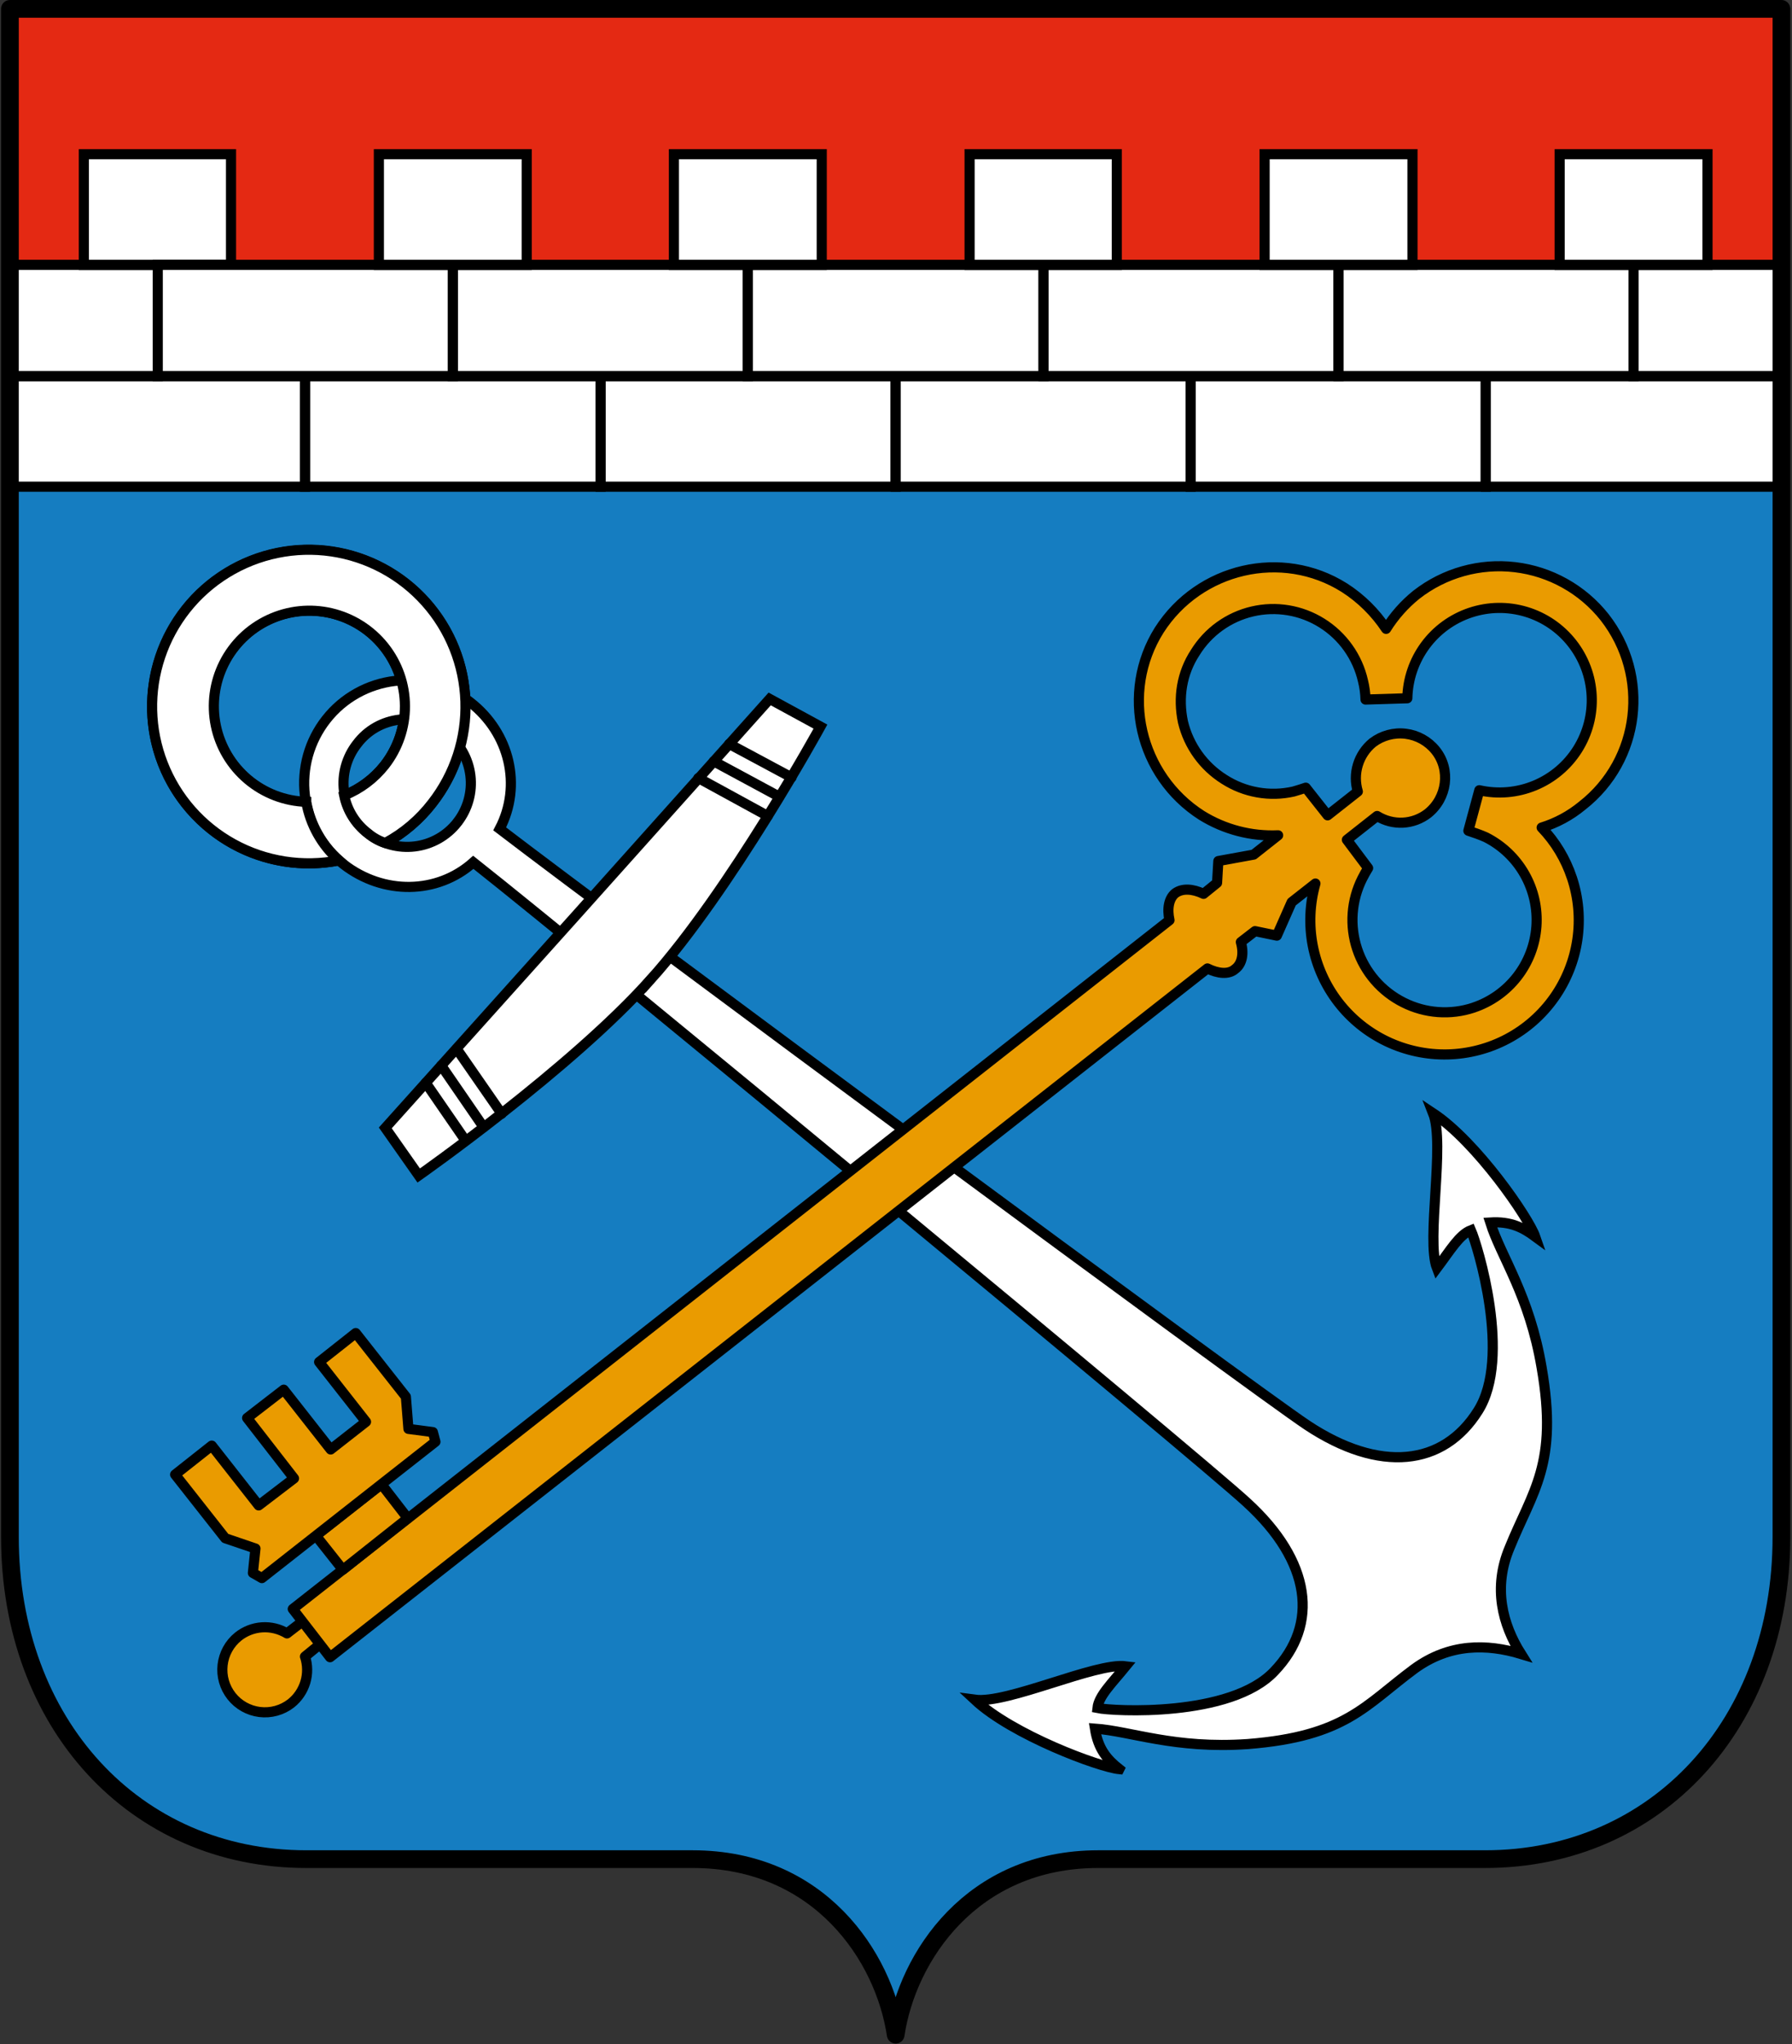 <svg id="id-svg" width="642" height="732" viewBox="0 0 642 732" fill="none" xmlns="http://www.w3.org/2000/svg">
<rect x="0" y="0" width="642" height="732" fill="#333333" stroke="none"/>
<g clip-path="url(#clip0_806_103607)">
<path fill-rule="evenodd" clip-rule="evenodd" d="M638.212 3.176V550.319C638.212 617.103 593.536 665.688 532.056 665.688H393.426C348.057 665.688 325.03 700.691 320.888 728.554C316.745 700.691 293.718 665.688 248.115 665.688H109.711C48.223 665.688 3.555 617.095 3.555 550.319V3.176H638.212Z" fill="#157DC1"/>
<path fill-rule="evenodd" clip-rule="evenodd" d="M638.212 134.664H3.555V3.176H638.212V134.664Z" fill="#E42913"/>
<path fill-rule="evenodd" clip-rule="evenodd" d="M215.183 174.27H109.252V134.664H215.183V174.27Z" fill="white" stroke="black" stroke-width="3.627" stroke-miterlimit="22.93" stroke-linecap="round"/>
<path fill-rule="evenodd" clip-rule="evenodd" d="M320.88 174.27H215.183V134.664H320.88V174.27Z" fill="white" stroke="black" stroke-width="3.627" stroke-miterlimit="22.93" stroke-linecap="round"/>
<path fill-rule="evenodd" clip-rule="evenodd" d="M426.577 174.27H320.88V134.664H426.577V174.27Z" fill="white" stroke="black" stroke-width="3.627" stroke-miterlimit="22.93" stroke-linecap="round"/>
<path fill-rule="evenodd" clip-rule="evenodd" d="M532.282 174.27H426.577V134.664H532.282V174.27Z" fill="white" stroke="black" stroke-width="3.627" stroke-miterlimit="22.93" stroke-linecap="round"/>
<path fill-rule="evenodd" clip-rule="evenodd" d="M638.212 174.27H532.282V134.664H638.212V174.27Z" fill="white" stroke="black" stroke-width="3.627" stroke-miterlimit="22.93" stroke-linecap="round"/>
<path fill-rule="evenodd" clip-rule="evenodd" d="M109.252 174.27H3.555V134.664H109.252V174.27Z" fill="white" stroke="black" stroke-width="3.627" stroke-miterlimit="22.93" stroke-linecap="round"/>
<path fill-rule="evenodd" clip-rule="evenodd" d="M267.919 134.664H162.214V94.824H267.919V134.664Z" fill="white" stroke="black" stroke-width="3.627" stroke-miterlimit="22.93" stroke-linecap="round"/>
<path fill-rule="evenodd" clip-rule="evenodd" d="M373.849 134.664H267.918V94.824H373.849V134.664Z" fill="white" stroke="black" stroke-width="3.627" stroke-miterlimit="22.93" stroke-linecap="round"/>
<path fill-rule="evenodd" clip-rule="evenodd" d="M479.546 134.664H373.849V94.824H479.546V134.664Z" fill="white" stroke="black" stroke-width="3.627" stroke-miterlimit="22.93" stroke-linecap="round"/>
<path fill-rule="evenodd" clip-rule="evenodd" d="M585.243 134.664H479.546V94.824H585.243V134.664Z" fill="white" stroke="black" stroke-width="3.627" stroke-miterlimit="22.93" stroke-linecap="round"/>
<path fill-rule="evenodd" clip-rule="evenodd" d="M638.212 134.664H585.243V94.824H638.212V134.664Z" fill="white" stroke="black" stroke-width="3.627" stroke-miterlimit="22.93" stroke-linecap="round"/>
<path fill-rule="evenodd" clip-rule="evenodd" d="M56.517 134.664H3.555V94.824H56.517V134.664Z" fill="white" stroke="black" stroke-width="3.627" stroke-miterlimit="22.93" stroke-linecap="round"/>
<path fill-rule="evenodd" clip-rule="evenodd" d="M82.768 94.824H30.032V55.218H82.768V94.824Z" fill="white" stroke="black" stroke-width="3.627" stroke-miterlimit="22.93" stroke-linecap="round"/>
<path fill-rule="evenodd" clip-rule="evenodd" d="M162.213 134.664H56.517V94.824H162.213V134.664Z" fill="white" stroke="black" stroke-width="3.627" stroke-miterlimit="22.93" stroke-linecap="round"/>
<path fill-rule="evenodd" clip-rule="evenodd" d="M188.698 94.824H135.737V55.218H188.698V94.824Z" fill="white" stroke="black" stroke-width="3.627" stroke-miterlimit="22.93" stroke-linecap="round"/>
<path fill-rule="evenodd" clip-rule="evenodd" d="M294.395 94.824H241.434V55.218H294.395V94.824Z" fill="white" stroke="black" stroke-width="3.627" stroke-miterlimit="22.93" stroke-linecap="round"/>
<path fill-rule="evenodd" clip-rule="evenodd" d="M400.1 94.824H347.364V55.218H400.1V94.824Z" fill="white" stroke="black" stroke-width="3.627" stroke-miterlimit="22.93" stroke-linecap="round"/>
<path fill-rule="evenodd" clip-rule="evenodd" d="M506.031 94.824H453.062V55.218H506.031V94.824Z" fill="white" stroke="black" stroke-width="3.627" stroke-miterlimit="22.93" stroke-linecap="round"/>
<path fill-rule="evenodd" clip-rule="evenodd" d="M611.728 94.824H558.758V55.218H611.728V94.824Z" fill="white" stroke="black" stroke-width="3.627" stroke-miterlimit="22.93" stroke-linecap="round"/>
<path d="M638.212 3.176V550.319C638.212 617.103 593.536 665.688 532.056 665.688H393.426C348.057 665.688 325.03 700.691 320.888 728.554C316.745 700.691 293.718 665.688 248.115 665.688H109.711C48.223 665.688 3.555 617.095 3.555 550.319V3.176H638.212Z" stroke="black" stroke-width="6.343" stroke-linecap="round" stroke-linejoin="round"/>
<path fill-rule="evenodd" clip-rule="evenodd" d="M83.695 231.842C89.283 224.666 97.494 220.004 106.52 218.882C115.546 217.76 124.648 220.269 131.824 225.858C139 231.446 143.662 239.657 144.784 248.683C145.906 257.709 143.397 266.811 137.808 273.987C126.065 288.954 104.416 291.719 89.683 279.976C86.118 277.218 83.133 273.782 80.901 269.866C78.668 265.95 77.233 261.632 76.676 257.159C76.12 252.686 76.453 248.147 77.658 243.803C78.862 239.46 80.914 235.398 83.695 231.85V231.842ZM76.094 297.24C84.838 304.071 95.412 308.156 106.478 308.978C117.544 309.8 128.605 307.322 138.263 301.858C147.921 296.393 155.741 288.188 160.735 278.279C165.729 268.37 167.673 257.202 166.32 246.189C164.968 235.175 160.38 224.81 153.136 216.404C145.893 207.997 136.319 201.928 125.626 198.963C114.933 195.998 103.601 196.27 93.063 199.745C82.525 203.221 73.254 209.743 66.422 218.487C61.884 224.292 58.535 230.935 56.565 238.035C54.595 245.135 54.043 252.554 54.941 259.867C55.839 267.181 58.17 274.246 61.799 280.658C65.429 287.071 70.286 292.705 76.094 297.24Z" fill="white" stroke="black" stroke-width="3.627" stroke-miterlimit="22.93" stroke-linecap="round"/>
<path fill-rule="evenodd" clip-rule="evenodd" d="M401.019 633.456C396.643 629.998 393.419 626.315 392.266 618.948C405.162 619.867 420.822 626.315 447.073 624.477C482.077 621.713 488.984 610.663 506.716 597.533C519.378 588.321 532.741 588.554 544.944 592.238C538.262 581.647 534.813 568.518 540.801 554.244C549.095 533.747 558.299 524.309 552.319 489.765C547.942 463.74 537.811 450.159 533.894 437.722C541.26 437.263 545.637 439.568 550.013 442.792C547.708 436.11 529.058 408.941 513.398 398.576C517.774 409.626 510.867 443.945 514.776 454.076C519.612 447.628 522.836 442.099 526.978 440.487C529.283 445.782 541.72 486.081 529.509 505.199C517.073 525.003 494.28 527.533 468.254 510.269C448.218 496.914 223.235 330.647 179.018 296.796C187.078 281.369 182.702 262.485 168.428 251.427C152.542 238.765 129.281 241.755 116.845 257.641C110.805 265.339 108.067 275.12 109.232 284.835C110.397 294.55 115.37 303.406 123.059 309.458C137.333 320.508 156.677 320.282 169.572 308.765C213.329 343.309 428.866 521.545 446.597 537.898C469.858 559.088 472.623 581.655 456.503 598.46C440.843 615.039 398.706 612.734 393.177 611.589C393.636 607.213 398.246 602.836 403.308 596.622C392.484 595.244 360.937 610.211 349.194 608.599C362.783 621.261 393.87 632.779 401.011 633.472L401.019 633.456ZM163.826 294.483C160.1 299.246 154.634 302.335 148.631 303.069C142.628 303.802 136.58 302.122 131.816 298.396C127.052 294.67 123.964 289.204 123.23 283.201C122.496 277.198 124.177 271.15 127.903 266.386C135.503 256.255 150.011 254.643 159.909 262.469C162.274 264.308 164.253 266.597 165.731 269.203C167.21 271.81 168.158 274.683 168.522 277.657C168.886 280.632 168.658 283.649 167.852 286.535C167.047 289.421 165.678 292.119 163.826 294.475V294.483Z" fill="white" stroke="black" stroke-width="3.627" stroke-miterlimit="22.93" stroke-linecap="round"/>
<path fill-rule="evenodd" clip-rule="evenodd" d="M109.712 287.108C102.024 286.854 94.646 284.019 88.767 279.058C82.888 274.098 78.851 267.302 77.307 259.767C75.763 252.231 76.803 244.395 80.257 237.523C83.712 230.65 89.381 225.142 96.349 221.885C103.318 218.629 111.18 217.814 118.669 219.573C126.157 221.332 132.834 225.562 137.624 231.581C142.414 237.599 145.037 245.056 145.071 252.748C145.104 260.44 142.546 267.919 137.809 273.979C134.007 278.798 129.004 282.532 123.301 284.803C124.391 290.219 127.42 295.051 131.82 298.392C133.649 299.935 135.759 301.109 138.034 301.85C144.586 298.336 150.317 293.47 154.847 287.576C162.958 277.207 167.169 264.318 166.742 251.161C166.315 238.003 161.278 225.414 152.512 215.593C143.746 205.772 131.807 199.344 118.782 197.432C105.758 195.519 92.475 198.244 81.256 205.131C70.036 212.018 61.593 222.628 57.403 235.107C53.212 247.586 53.539 261.142 58.328 273.404C63.116 285.667 72.062 295.857 83.6 302.193C95.139 308.53 108.538 310.611 121.455 308.072C115.283 302.616 111.143 295.229 109.712 287.116V287.108Z" fill="white" stroke="black" stroke-width="3.627" stroke-miterlimit="22.93" stroke-linecap="round"/>
<path fill-rule="evenodd" clip-rule="evenodd" d="M233.14 350.668C204.818 382.448 150.011 420.902 150.011 420.902L138.034 403.863L206.889 327.182L275.745 250.267L293.936 260.172C293.936 260.172 261.696 318.896 233.14 350.676V350.668Z" fill="white" stroke="black" stroke-width="3.627" stroke-miterlimit="22.93" stroke-linecap="round"/>
<path fill-rule="evenodd" clip-rule="evenodd" d="M261.237 266.386L283.579 278.363L261.237 266.386Z" fill="white"/>
<path d="M261.237 266.386L283.579 278.363" stroke="black" stroke-width="3.627" stroke-miterlimit="22.93" stroke-linecap="round"/>
<path fill-rule="evenodd" clip-rule="evenodd" d="M255.708 272.6L279.202 285.27L255.708 272.6Z" fill="white"/>
<path d="M255.708 272.6L279.202 285.27" stroke="black" stroke-width="3.627" stroke-miterlimit="22.93" stroke-linecap="round"/>
<path fill-rule="evenodd" clip-rule="evenodd" d="M250.187 278.589L275.052 292.178L250.187 278.589Z" fill="white"/>
<path d="M250.187 278.589L275.052 292.178" stroke="black" stroke-width="3.627" stroke-miterlimit="22.93" stroke-linecap="round"/>
<path fill-rule="evenodd" clip-rule="evenodd" d="M152.542 387.743L166.824 408.465L152.542 387.743Z" fill="white"/>
<path d="M152.542 387.743L166.824 408.465" stroke="black" stroke-width="3.627" stroke-miterlimit="22.93" stroke-linecap="round"/>
<path fill-rule="evenodd" clip-rule="evenodd" d="M158.071 381.529L173.272 403.629L158.071 381.529Z" fill="white"/>
<path d="M158.071 381.529L173.272 403.629" stroke="black" stroke-width="3.627" stroke-miterlimit="22.93" stroke-linecap="round"/>
<path fill-rule="evenodd" clip-rule="evenodd" d="M163.6 375.541L179.719 398.794L163.6 375.541Z" fill="white"/>
<path d="M163.6 375.541L179.719 398.794" stroke="black" stroke-width="3.627" stroke-miterlimit="22.93" stroke-linecap="round"/>
<path fill-rule="evenodd" clip-rule="evenodd" d="M109.252 593.157L118.005 586.016L111.791 577.956L102.812 584.863C100.128 583.241 97.011 582.481 93.882 582.687C90.752 582.893 87.762 584.055 85.314 586.016C82.195 588.539 80.195 592.189 79.749 596.176C79.303 600.163 80.445 604.165 82.93 607.315C85.414 610.466 89.04 612.51 93.021 613.005C97.002 613.501 101.018 612.407 104.198 609.962C106.666 608.018 108.476 605.362 109.383 602.354C110.289 599.347 110.249 596.133 109.268 593.149L109.252 593.157Z" fill="#EA9B00" stroke="black" stroke-width="3.627" stroke-linecap="round" stroke-linejoin="round"/>
<path fill-rule="evenodd" clip-rule="evenodd" d="M563.135 314.286C560.909 307.567 557.211 301.429 552.311 296.321C557.611 294.684 562.54 292.025 566.819 288.495C587.774 272.141 591.232 241.981 574.878 221.026C566.975 211.046 555.446 204.598 542.805 203.088C530.165 201.578 517.441 205.129 507.409 212.966C503.147 216.402 499.489 220.527 496.585 225.169C492.678 219.265 487.58 214.244 481.618 210.427C459.284 196.379 429.575 203.286 415.293 225.628C401.245 247.962 408.152 277.67 430.494 291.952C438.702 297.035 448.253 299.524 457.898 299.093L449.145 306.001L436.483 308.306L436.023 316.132L431.187 320.049C427.27 318.203 423.587 317.978 421.056 319.815C418.751 321.661 418.066 325.344 418.985 329.487L104.884 576.119L118.239 593.391L432.574 346.759C436.257 348.605 440.174 349.065 442.479 346.993C445.01 345.147 445.703 341.464 444.551 337.321L449.62 333.404L457.446 335.016L462.742 323.039L471.261 316.358C469.207 323.598 468.882 331.22 470.311 338.61C471.74 345.999 474.884 352.95 479.49 358.903C484.095 364.855 490.034 369.644 496.828 372.883C503.621 376.122 511.081 377.721 518.605 377.552C526.129 377.382 533.509 375.448 540.15 371.906C546.791 368.365 552.508 363.313 556.84 357.159C561.173 351.005 564 343.919 565.095 336.473C566.19 329.027 565.521 321.427 563.143 314.286H563.135ZM527.906 360.8C523.807 362.16 519.479 362.697 515.172 362.38C510.865 362.063 506.663 360.899 502.807 358.954C498.915 357.01 495.446 354.317 492.597 351.029C489.748 347.741 487.577 343.923 486.207 339.794C484.838 335.665 484.297 331.306 484.616 326.968C484.935 322.629 486.107 318.396 488.066 314.512C488.759 313.134 489.444 311.981 490.137 310.829L482.537 300.697L493.361 292.178C496.126 293.897 499.349 294.73 502.6 294.565C505.851 294.401 508.975 293.248 511.552 291.259C518.459 285.73 519.846 275.599 514.317 268.692C511.656 265.383 507.809 263.243 503.594 262.727C499.38 262.211 495.13 263.359 491.749 265.927C489.241 267.998 487.4 270.763 486.458 273.876C485.516 276.989 485.514 280.311 486.454 283.425L475.629 291.944L467.803 282.039C466.425 282.498 465.039 282.958 463.427 283.417C459.198 284.377 454.821 284.484 450.55 283.732C446.279 282.981 442.201 281.386 438.554 279.041C431.155 274.393 425.864 267.038 423.813 258.544C421.967 249.791 423.353 241.046 428.189 233.672C430.463 229.986 433.443 226.787 436.958 224.258C440.473 221.73 444.453 219.921 448.67 218.937C452.887 217.952 457.257 217.812 461.528 218.523C465.799 219.234 469.888 220.783 473.558 223.081C477.26 225.393 480.468 228.414 482.998 231.97C485.528 235.526 487.33 239.548 488.299 243.803C488.734 246.011 489.041 248.241 489.218 250.485L504.185 250.025C504.328 243.209 506.576 236.604 510.62 231.115C514.664 225.626 520.306 221.523 526.774 219.367C533.242 217.211 540.219 217.108 546.747 219.073C553.276 221.038 559.036 224.974 563.24 230.342C567.444 235.709 569.884 242.245 570.227 249.054C570.57 255.864 568.799 262.612 565.156 268.375C561.512 274.137 556.176 278.632 549.878 281.243C543.58 283.854 536.629 284.453 529.977 282.958L526.06 297.465C528.131 298.159 530.203 298.844 532.274 299.771C538.119 302.711 542.963 307.316 546.194 313.006C549.426 318.695 550.901 325.214 550.433 331.74C549.964 338.267 547.575 344.508 543.564 349.678C539.554 354.848 534.102 358.715 527.898 360.792L527.906 360.8Z" fill="#EA9B00"/>
<path d="M563.135 314.286C560.909 307.567 557.211 301.429 552.311 296.321C557.611 294.684 562.54 292.025 566.819 288.495C587.774 272.141 591.232 241.981 574.878 221.026C566.975 211.046 555.446 204.598 542.805 203.088C530.165 201.578 517.441 205.129 507.409 212.966C503.147 216.402 499.489 220.527 496.585 225.169C492.678 219.265 487.58 214.244 481.618 210.427C459.284 196.379 429.575 203.286 415.293 225.628C401.245 247.962 408.152 277.67 430.494 291.952C438.702 297.035 448.253 299.524 457.898 299.093L449.145 306.001L436.483 308.306L436.023 316.132L431.187 320.049C427.27 318.203 423.587 317.978 421.056 319.815C418.751 321.661 418.066 325.344 418.985 329.487L104.884 576.119L118.239 593.391L432.574 346.759C436.257 348.605 440.174 349.065 442.479 346.993C445.01 345.147 445.703 341.464 444.551 337.321L449.62 333.404L457.446 335.016L462.742 323.039L471.261 316.358C469.207 323.598 468.882 331.22 470.311 338.61C471.74 345.999 474.884 352.95 479.49 358.903C484.095 364.855 490.034 369.644 496.828 372.883C503.621 376.122 511.081 377.721 518.605 377.552C526.129 377.382 533.509 375.448 540.15 371.906C546.791 368.365 552.508 363.313 556.84 357.159C561.173 351.005 564 343.919 565.095 336.473C566.19 329.027 565.521 321.427 563.143 314.286H563.135ZM527.906 360.8C523.807 362.16 519.479 362.697 515.172 362.38C510.865 362.063 506.663 360.899 502.807 358.954C498.915 357.01 495.446 354.317 492.597 351.029C489.748 347.741 487.577 343.923 486.207 339.794C484.838 335.665 484.297 331.306 484.616 326.968C484.935 322.629 486.107 318.396 488.066 314.512C488.759 313.134 489.444 311.981 490.137 310.829L482.537 300.697L493.361 292.178C496.126 293.897 499.349 294.73 502.6 294.565C505.851 294.401 508.975 293.248 511.552 291.259C518.459 285.73 519.846 275.599 514.317 268.692C511.656 265.383 507.809 263.243 503.594 262.727C499.38 262.211 495.13 263.359 491.749 265.927C489.241 267.998 487.4 270.763 486.458 273.876C485.516 276.989 485.514 280.311 486.454 283.425L475.629 291.944L467.803 282.039C466.425 282.498 465.039 282.958 463.427 283.417C459.198 284.377 454.821 284.484 450.55 283.732C446.279 282.981 442.201 281.386 438.554 279.041C431.155 274.393 425.864 267.038 423.813 258.544C421.967 249.791 423.353 241.046 428.189 233.672C430.463 229.986 433.443 226.787 436.958 224.258C440.473 221.73 444.453 219.921 448.67 218.937C452.887 217.952 457.257 217.812 461.528 218.523C465.799 219.234 469.888 220.783 473.558 223.081C477.26 225.393 480.468 228.414 482.998 231.97C485.528 235.526 487.33 239.548 488.299 243.803C488.847 245.99 489.155 248.231 489.218 250.485L504.185 250.025C504.328 243.209 506.576 236.604 510.62 231.115C514.664 225.626 520.306 221.523 526.774 219.367C533.242 217.211 540.219 217.108 546.747 219.073C553.276 221.038 559.036 224.974 563.24 230.342C567.444 235.709 569.884 242.245 570.227 249.054C570.57 255.864 568.799 262.612 565.156 268.375C561.512 274.137 556.176 278.632 549.878 281.243C543.58 283.854 536.629 284.453 529.977 282.958L526.06 297.465C528.131 298.159 530.203 298.844 532.274 299.771C538.119 302.711 542.963 307.316 546.194 313.006C549.426 318.695 550.901 325.214 550.433 331.74C549.964 338.267 547.575 344.508 543.564 349.678C539.554 354.848 534.102 358.715 527.898 360.792L527.906 360.8Z" stroke="black" stroke-width="3.627" stroke-linecap="round" stroke-linejoin="round"/>
<path fill-rule="evenodd" clip-rule="evenodd" d="M113.169 549.859L122.841 562.07L146.094 543.645L136.656 531.442L113.169 549.859Z" fill="#EA9B00" stroke="black" stroke-width="3.627" stroke-linecap="round" stroke-linejoin="round"/>
<path fill-rule="evenodd" clip-rule="evenodd" d="M155.081 512.784L146.328 511.631L145.409 500.122L127.444 477.32L114.322 487.685L131.127 509.1L118.465 519.006L101.652 497.591L88.531 507.722L105.336 529.363L92.674 539.035L75.861 517.62L62.739 527.985L80.697 550.786L91.521 554.469L90.602 563.214L93.826 565.06L156 516.241L155.081 512.784Z" fill="#EA9B00" stroke="black" stroke-width="3.627" stroke-linecap="round" stroke-linejoin="round"/>
</g>
<defs>
<clipPath id="clip0_806_103607">
<rect width="641" height="731.73" fill="white" transform="translate(0.38)"/>
</clipPath>
</defs>
</svg>
